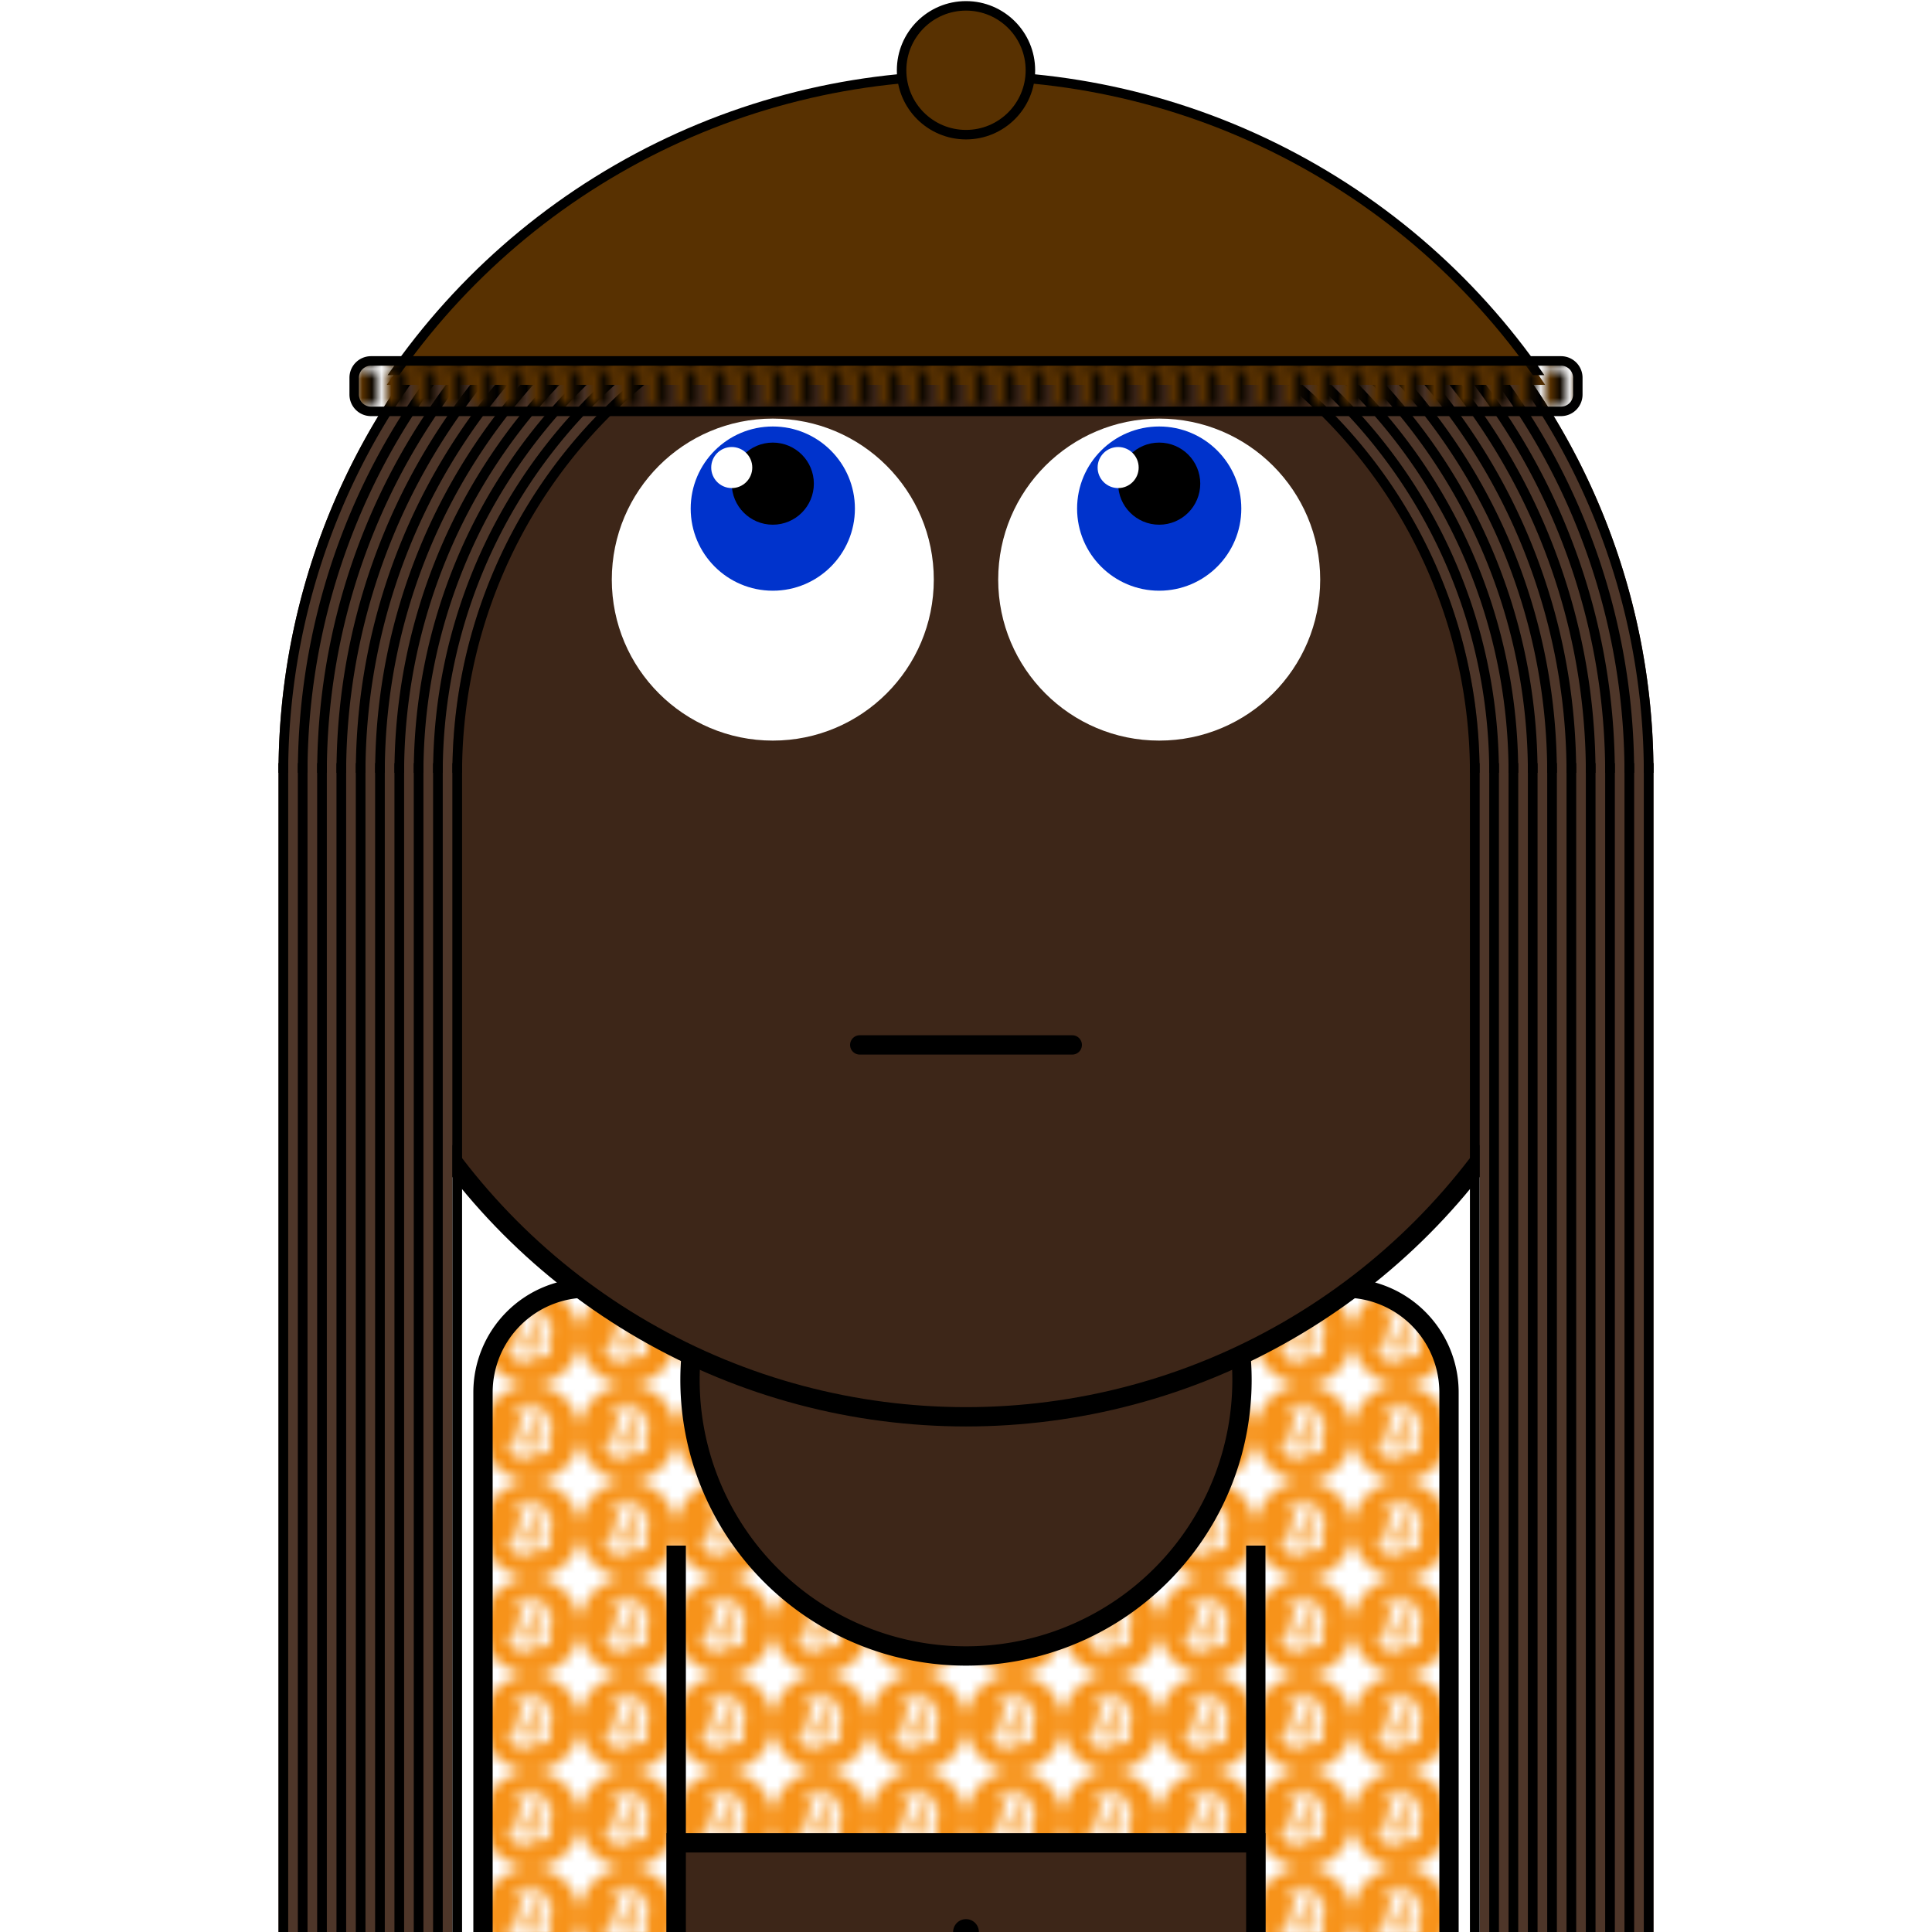<svg xmlns="http://www.w3.org/2000/svg" id="natnerd-192927" class="natnerd" viewBox="0 0 200 200" style="width: 200px; height: 200px;"><defs><pattern id="pattern_192927" class="pattern" x="0" y="0" width="10" height="10" patternUnits="userSpaceOnUse" patternTransform="rotate(0)" viewBox="0 0 64 64"><rect class="shirt-pattern-background" x="0" y="0" width="200" height="200" stroke="none" fill="#ffffff"></rect><g class="shirt-bitcoin-logo" width="10" height="10"><path fill="#f7931a" d="m63.033,39.744c-4.274,17.143-21.637,27.576-38.782,23.301-17.138-4.274-27.571-21.638-23.295-38.78,4.272-17.145,21.635-27.579,38.775-23.305,17.144,4.274,27.576,21.64,23.302,38.784z"></path><path fill="#ffffff" d="m46.103,27.444c0.637-4.258-2.605-6.547-7.038-8.074l1.438-5.768-3.511-0.875-1.4,5.616c-0.923-0.23-1.871-0.447-2.813-0.662l1.41-5.653-3.509-0.875-1.439,5.766c-0.764-0.174-1.514-0.346-2.242-0.527l0.004-0.018-4.842-1.209-0.934,3.75s2.605,0.597,2.55,0.634c1.422,0.355,1.679,1.296,1.636,2.042l-1.638,6.571c0.098,0.025,0.225,0.061,0.365,0.117-0.117-0.029-0.242-0.061-0.371-0.092l-2.296,9.205c-0.174,0.432-0.615,1.08-1.609,0.834,0.035,0.051-2.552-0.637-2.552-0.637l-1.743,4.019,4.569,1.139c0.85,0.213,1.683,0.436,2.503,0.646l-1.453,5.834,3.507,0.875,1.439-5.772c0.958,0.26,1.888,0.5,2.798,0.726l-1.434,5.745,3.511,0.875,1.453-5.823c5.987,1.133,10.489,0.676,12.384-4.739,1.527-4.36-0.076-6.875-3.226-8.515,2.294-0.529,4.022-2.038,4.483-5.155zm-8.022,11.249c-1.085,4.36-8.426,2.003-10.806,1.412l1.928-7.729c2.38,0.594,10.012,1.77,8.878,6.317zm1.086-11.312c-0.99,3.966-7.1,1.951-9.082,1.457l1.748-7.01c1.982,0.494,8.365,1.416,7.334,5.553z"></path></g></pattern></defs><path class="shirt" stroke="#000000" stroke-width="2" transform="translate(50, 133.333)" fill="url(#pattern_192927)" d="
    M10.811,0
    h78.378
    a10.811,10.811 0 0 1 10.811,10.811
    v58.378
    a10.811,10.811 0 0 1 -10.811,10.811
    h-78.378
    a10.811,10.811 0 0 1 -10.811,-10.811
    v-58.378
    a10.811,10.811 0 0 1 10.811,-10.811
    z
"></path><line class="left-inner-arm" x1="70" y1="200" x2="70" y2="160" stroke="#000000" stroke-width="2"></line><line class="right-inner-arm" x1="130" y1="200" x2="130" y2="160" stroke="#000000" stroke-width="2"></line><path class="cleavage" stroke="#000000" stroke-width="2" fill="#3d2618" transform="translate(100, 142.857)" d=" M  24.795   -14.197  A  28.571 28.571 -29.794 1 1 -24.675 -14.405"></path><rect class="belly" x="70" y="190.769" width="60" height="40" fill="#3d2618" stroke="#000000" stroke-width="2"></rect><circle class="belly-button" cx="100" cy="200" r="1.333" fill="#000000"></circle><circle id="head-192927" class="head" cx="100" cy="80" r="66.667" fill="#3d2618"></circle><circle class="left-eye-white" cx="80" cy="60" r="16.667" fill="white"></circle><circle class="left-eye" cx="80" cy="52.65" r="8.5" fill="#0033cc"></circle><circle class="left-eye-black" cx="80" cy="50.067" r="4.25" fill="black"></circle><circle class="left-eye-light" cx="75.75" cy="48.4" r="2.125" fill="white"></circle><circle class="right-eye-white" cx="120" cy="60" r="16.667" fill="white"></circle><circle class="right-eye" cx="120" cy="52.65" r="8.5" fill="#0033cc"></circle><circle class="right-eye-black" cx="120" cy="50.067" r="4.25" fill="black"></circle><circle class="right-eye-light" cx="115.75" cy="48.4" r="2.125" fill="white"></circle><path class="mouth-lips" stroke-width="6.667" stroke="#3d2618" fill="none" stroke-linecap="round" d="M 86.667 108.169 C 96.667 108.169, 103.333 108.169, 113.333 108.169"></path><path class="mouth" stroke-width="2" stroke="#000000" fill="none" stroke-linecap="round" d="M 89 108.169 C 99 108.169, 101 108.169, 111 108.169"></path><circle class="head-stroke" cx="100" cy="80" r="66.667" fill="none" stroke-width="2" stroke="#000000"></circle><g class="hair"><path fill="#4e3629" d="M 100 8.833 A 71.167 71.167 0 0 0 28.833 80 L 46.833 80 A 53.167 53.167 0 0 1 100 26.833 L 100 8.833 Z"></path><path fill="#4e3629" d="M 171.167 80 A 71.167 71.167 0 0 0 98.758 8.844 L 99.072 26.841 A 53.167 53.167 0 0 1 153.167 80 L 171.167 80 Z"></path><rect x="28.833" y="79" width="18" height="200" fill="#4e3629"></rect><rect x="153.167" y="79" width="18" height="200" fill="#4e3629"></rect><path fill="#000" d="M 100 8.833 A 71.167 71.167 0 0 0 28.833 80 L 29.833 80 A 70.167 70.167 0 0 1 100 9.833 L 100 8.833 Z"></path><path fill="#000" d="M 171.167 80 A 71.167 71.167 0 0 0 98.758 8.844 L 98.775 9.844 A 70.167 70.167 0 0 1 170.167 80 L 171.167 80 Z"></path><rect x="28.833" y="79" width="1" height="200" fill="#000"></rect><rect x="170.167" y="79" width="1" height="200" fill="#000"></rect><path fill="#000" d="M 100 10.833 A 69.167 69.167 0 0 0 30.833 80 L 31.833 80 A 68.167 68.167 0 0 1 100 11.833 L 100 10.833 Z"></path><path fill="#000" d="M 169.167 80 A 69.167 69.167 0 0 0 98.793 10.844 L 98.81 11.844 A 68.167 68.167 0 0 1 168.167 80 L 169.167 80 Z"></path><rect x="30.833" y="79" width="1" height="200" fill="#000"></rect><rect x="168.167" y="79" width="1" height="200" fill="#000"></rect><path fill="#000" d="M 100 12.833 A 67.167 67.167 0 0 0 32.833 80 L 33.833 80 A 66.167 66.167 0 0 1 100 13.833 L 100 12.833 Z"></path><path fill="#000" d="M 167.167 80 A 67.167 67.167 0 0 0 98.828 12.844 L 98.845 13.843 A 66.167 66.167 0 0 1 166.167 80 L 167.167 80 Z"></path><rect x="32.833" y="79" width="1" height="200" fill="#000"></rect><rect x="166.167" y="79" width="1" height="200" fill="#000"></rect><path fill="#000" d="M 100 14.833 A 65.167 65.167 0 0 0 34.833 80 L 35.833 80 A 64.167 64.167 0 0 1 100 15.833 L 100 14.833 Z"></path><path fill="#000" d="M 165.167 80 A 65.167 65.167 0 0 0 98.863 14.843 L 98.88 15.843 A 64.167 64.167 0 0 1 164.167 80 L 165.167 80 Z"></path><rect x="34.833" y="79" width="1" height="200" fill="#000"></rect><rect x="164.167" y="79" width="1" height="200" fill="#000"></rect><path fill="#000" d="M 100 16.833 A 63.167 63.167 0 0 0 36.833 80 L 37.833 80 A 62.167 62.167 0 0 1 100 17.833 L 100 16.833 Z"></path><path fill="#000" d="M 163.167 80 A 63.167 63.167 0 0 0 98.898 16.843 L 98.915 17.843 A 62.167 62.167 0 0 1 162.167 80 L 163.167 80 Z"></path><rect x="36.833" y="79" width="1" height="200" fill="#000"></rect><rect x="162.167" y="79" width="1" height="200" fill="#000"></rect><path fill="#000" d="M 100 18.833 A 61.167 61.167 0 0 0 38.833 80 L 39.833 80 A 60.167 60.167 0 0 1 100 19.833 L 100 18.833 Z"></path><path fill="#000" d="M 161.167 80 A 61.167 61.167 0 0 0 98.932 18.843 L 98.95 19.842 A 60.167 60.167 0 0 1 160.167 80 L 161.167 80 Z"></path><rect x="38.833" y="79" width="1" height="200" fill="#000"></rect><rect x="160.167" y="79" width="1" height="200" fill="#000"></rect><path fill="#000" d="M 100 20.833 A 59.167 59.167 0 0 0 40.833 80 L 41.833 80 A 58.167 58.167 0 0 1 100 21.833 L 100 20.833 Z"></path><path fill="#000" d="M 159.167 80 A 59.167 59.167 0 0 0 98.967 20.842 L 98.985 21.842 A 58.167 58.167 0 0 1 158.167 80 L 159.167 80 Z"></path><rect x="40.833" y="79" width="1" height="200" fill="#000"></rect><rect x="158.167" y="79" width="1" height="200" fill="#000"></rect><path fill="#000" d="M 100 22.833 A 57.167 57.167 0 0 0 42.833 80 L 43.833 80 A 56.167 56.167 0 0 1 100 23.833 L 100 22.833 Z"></path><path fill="#000" d="M 157.167 80 A 57.167 57.167 0 0 0 99.002 22.842 L 99.02 23.842 A 56.167 56.167 0 0 1 156.167 80 L 157.167 80 Z"></path><rect x="42.833" y="79" width="1" height="200" fill="#000"></rect><rect x="156.167" y="79" width="1" height="200" fill="#000"></rect><path fill="#000" d="M 100 24.833 A 55.167 55.167 0 0 0 44.833 80 L 45.833 80 A 54.167 54.167 0 0 1 100 25.833 L 100 24.833 Z"></path><path fill="#000" d="M 155.167 80 A 55.167 55.167 0 0 0 99.037 24.842 L 99.055 25.842 A 54.167 54.167 0 0 1 154.167 80 L 155.167 80 Z"></path><rect x="44.833" y="79" width="1" height="200" fill="#000"></rect><rect x="154.167" y="79" width="1" height="200" fill="#000"></rect><path fill="#000" d="M 100 26.833 A 53.167 53.167 0 0 0 46.833 80 L 47.833 80 A 52.167 52.167 0 0 1 100 27.833 L 100 26.833 Z"></path><path fill="#000" d="M 153.167 80 A 53.167 53.167 0 0 0 99.072 26.841 L 99.09 27.841 A 52.167 52.167 0 0 1 152.167 80 L 153.167 80 Z"></path><rect x="46.833" y="79" width="1" height="200" fill="#000"></rect><rect x="152.167" y="79" width="1" height="200" fill="#000"></rect></g><g g="knitted-cap"><defs><pattern id="cap-192927" x="33.333" y="13.333" width="2.089" height="3.278" patternUnits="userSpaceOnUse"><rect id="cap_bg_rect" x="0" y="0" width="133.333" height="29.505" fill="#000"></rect><line x1="0" y1="0" x2="0" y2="29.505" stroke="#583101" stroke-width="2.35"></line></pattern></defs><clipPath id="cap-192927_clip2"><rect id="cap_rect2" x="33.333" y="7.333" width="151.333" height="31.505" fill="#583101"></rect></clipPath><clipPath id="cap-192927_clip-192927"><circle id="cap_clip_circle" cx="100" cy="80" r="72.167"></circle></clipPath><rect id="cap_rect" x="33.333" y="8.333" width="151.333" height="31.505" fill="#583101" clip-path="url(#cap-192927_clip-192927)"></rect><circle id="cap_clip_stroke_circle" cx="100" cy="80" r="72.167" stroke-width="0.983" stroke="#000" fill="none" clip-path="url(#cap-192927_clip2)"></circle><path stroke="#000" stroke-width="0.983" transform="translate(36.667, 37.363)" fill="url(#cap-192927)" d="
    M1.741,0
    h123.184
    a1.741,1.741 0 0 1 1.741,1.741
    v1.741
    a1.741,1.741 0 0 1 -1.741,1.741
    h-123.184
    a1.741,1.741 0 0 1 -1.741,-1.741
    v-1.741
    a1.741,1.741 0 0 1 1.741,-1.741
    z
"></path><circle cx="100" cy="7.273" r="6.667" fill="#583101" stroke-width="0.983" stroke="#000"></circle></g></svg>